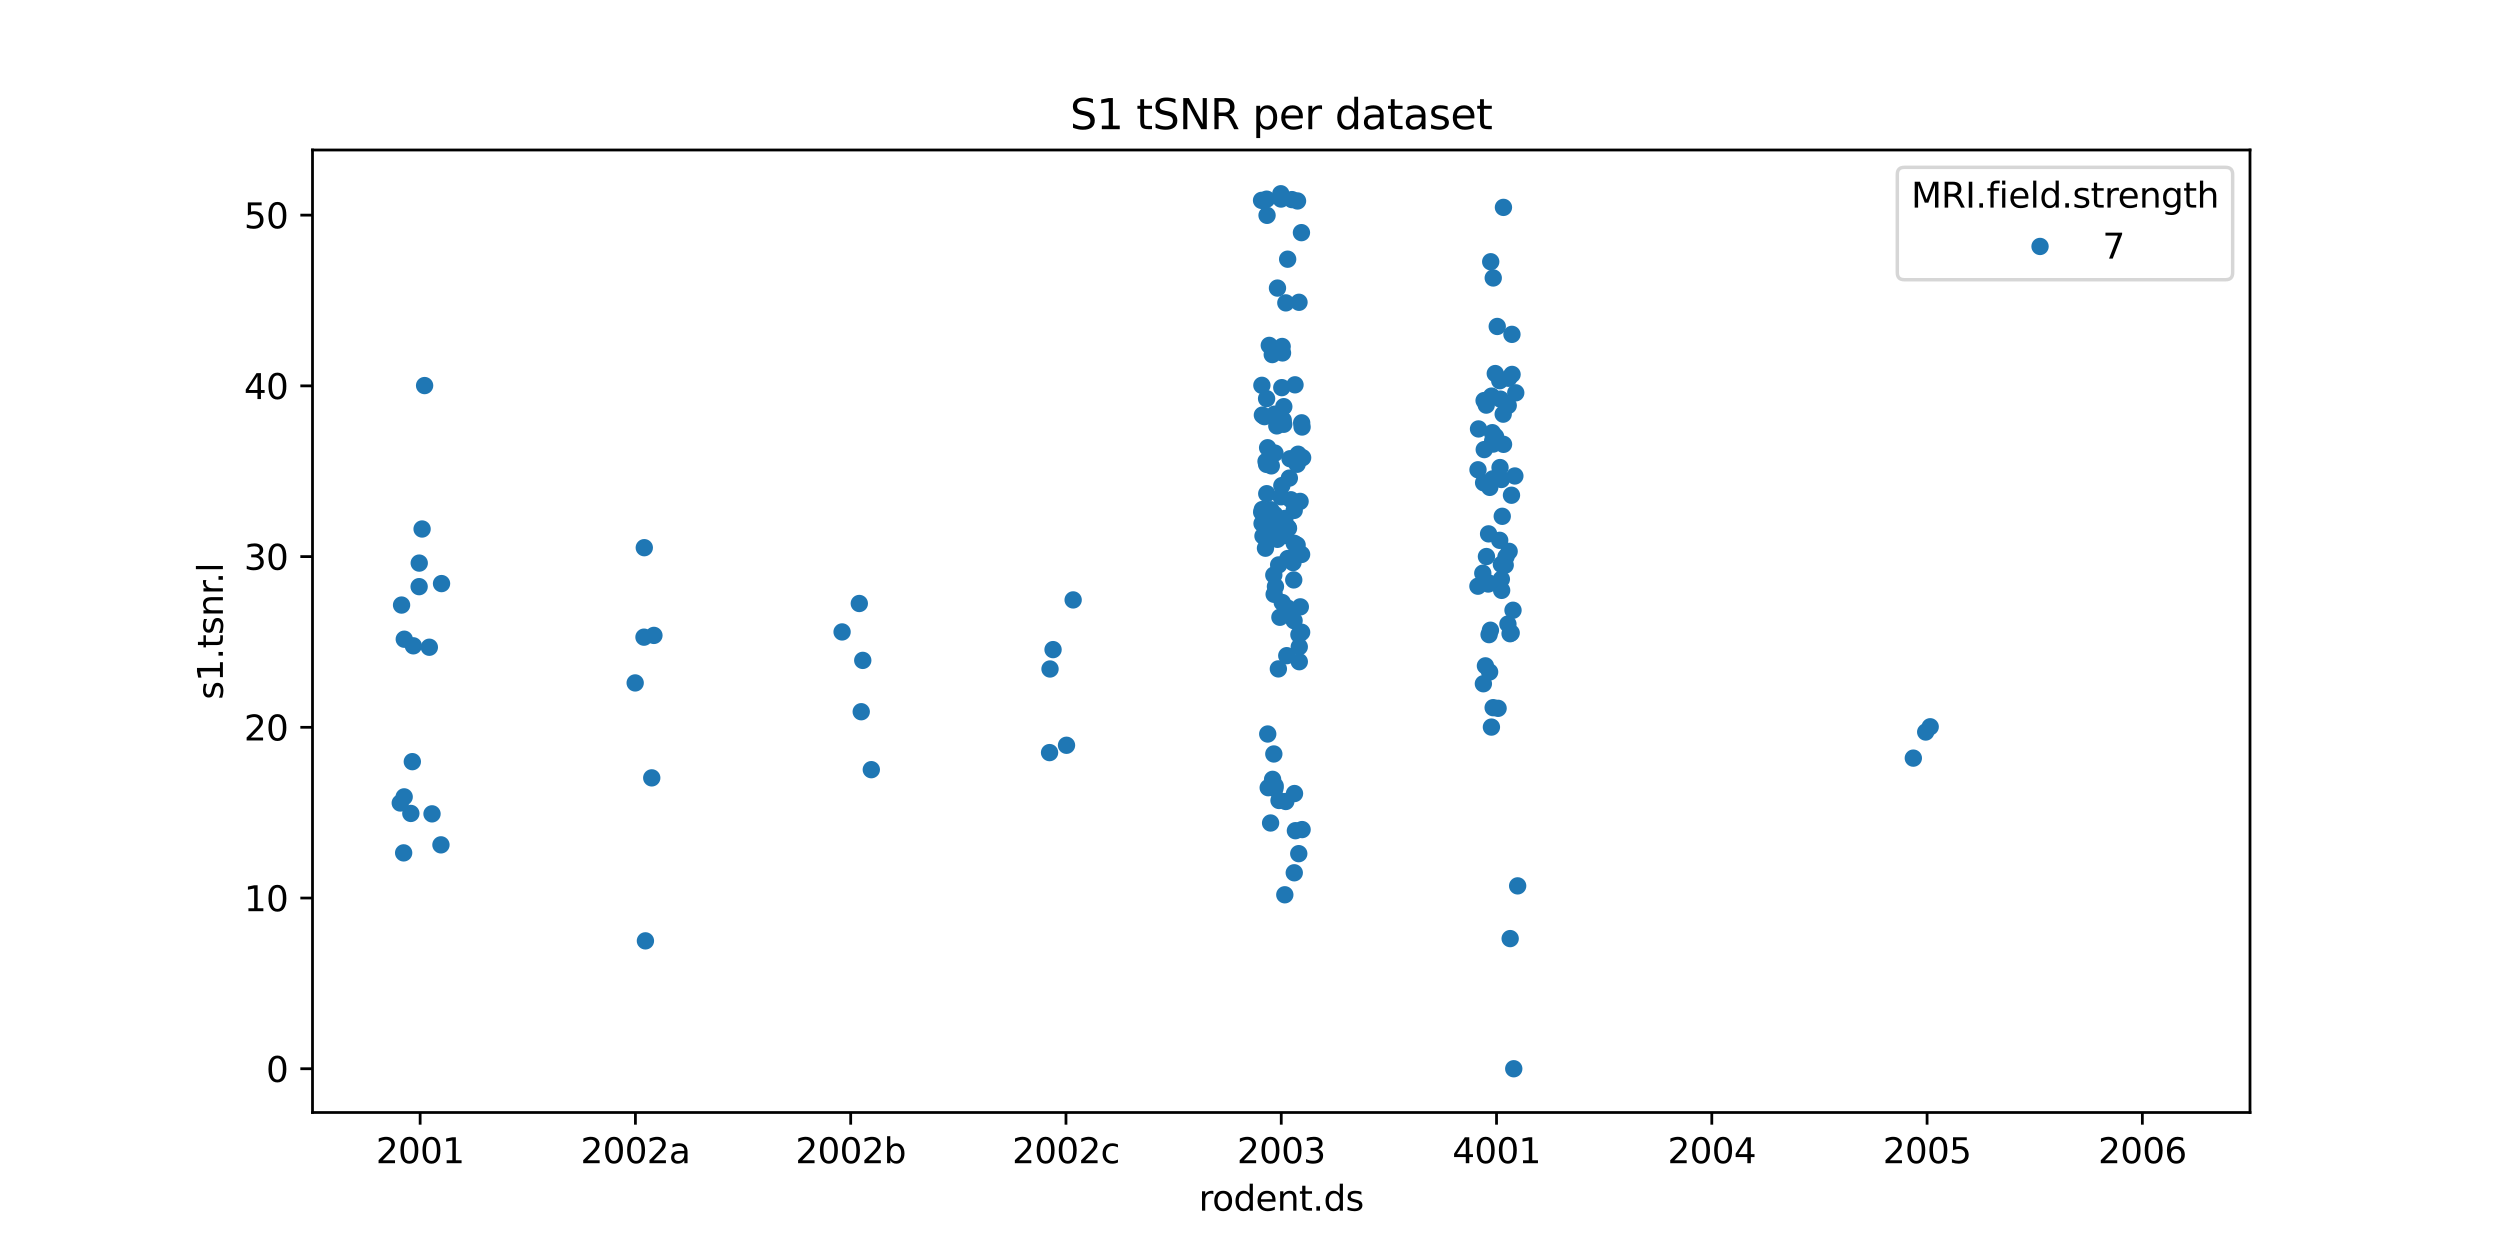 <?xml version="1.0" encoding="utf-8" standalone="no"?>
<!DOCTYPE svg PUBLIC "-//W3C//DTD SVG 1.1//EN"
  "http://www.w3.org/Graphics/SVG/1.1/DTD/svg11.dtd">
<svg xmlns:xlink="http://www.w3.org/1999/xlink" width="720pt" height="360pt" viewBox="0 0 720 360" xmlns="http://www.w3.org/2000/svg" version="1.1">
 <defs>
  <style type="text/css">*{stroke-linejoin: round; stroke-linecap: butt}</style>
 </defs>
 <g id="figure_1">
  <g id="patch_1">
   <path d="M 0 360 
L 720 360 
L 720 0 
L 0 0 
z
" style="fill: #ffffff"/>
  </g>
  <g id="axes_1">
   <g id="patch_2">
    <path d="M 90 320.4 
L 648 320.4 
L 648 43.2 
L 90 43.2 
z
" style="fill: #ffffff"/>
   </g>
   <g id="matplotlib.axis_1">
    <g id="xtick_1">
     <g id="line2d_1">
      <defs>
       <path id="m759b6abd43" d="M 0 0 
L 0 3.5 
" style="stroke: #000000; stroke-width: 0.8"/>
      </defs>
      <g>
       <use xlink:href="#m759b6abd43" x="121" y="320.4" style="stroke: #000000; stroke-width: 0.8"/>
      </g>
     </g>
     <g id="text_1">
      <!-- 2001 -->
      <g transform="translate(108.275 334.998) scale(0.1 -0.1)">
       <defs>
        <path id="DejaVuSans-32" d="M 1228 531 
L 3431 531 
L 3431 0 
L 469 0 
L 469 531 
Q 828 903 1448 1529 
Q 2069 2156 2228 2338 
Q 2531 2678 2651 2914 
Q 2772 3150 2772 3378 
Q 2772 3750 2511 3984 
Q 2250 4219 1831 4219 
Q 1534 4219 1204 4116 
Q 875 4013 500 3803 
L 500 4441 
Q 881 4594 1212 4672 
Q 1544 4750 1819 4750 
Q 2544 4750 2975 4387 
Q 3406 4025 3406 3419 
Q 3406 3131 3298 2873 
Q 3191 2616 2906 2266 
Q 2828 2175 2409 1742 
Q 1991 1309 1228 531 
z
" transform="scale(0.016)"/>
        <path id="DejaVuSans-30" d="M 2034 4250 
Q 1547 4250 1301 3770 
Q 1056 3291 1056 2328 
Q 1056 1369 1301 889 
Q 1547 409 2034 409 
Q 2525 409 2770 889 
Q 3016 1369 3016 2328 
Q 3016 3291 2770 3770 
Q 2525 4250 2034 4250 
z
M 2034 4750 
Q 2819 4750 3233 4129 
Q 3647 3509 3647 2328 
Q 3647 1150 3233 529 
Q 2819 -91 2034 -91 
Q 1250 -91 836 529 
Q 422 1150 422 2328 
Q 422 3509 836 4129 
Q 1250 4750 2034 4750 
z
" transform="scale(0.016)"/>
        <path id="DejaVuSans-31" d="M 794 531 
L 1825 531 
L 1825 4091 
L 703 3866 
L 703 4441 
L 1819 4666 
L 2450 4666 
L 2450 531 
L 3481 531 
L 3481 0 
L 794 0 
L 794 531 
z
" transform="scale(0.016)"/>
       </defs>
       <use xlink:href="#DejaVuSans-32"/>
       <use xlink:href="#DejaVuSans-30" transform="translate(63.623 0)"/>
       <use xlink:href="#DejaVuSans-30" transform="translate(127.246 0)"/>
       <use xlink:href="#DejaVuSans-31" transform="translate(190.869 0)"/>
      </g>
     </g>
    </g>
    <g id="xtick_2">
     <g id="line2d_2">
      <g>
       <use xlink:href="#m759b6abd43" x="183" y="320.4" style="stroke: #000000; stroke-width: 0.8"/>
      </g>
     </g>
     <g id="text_2">
      <!-- 2002a -->
      <g transform="translate(167.211 334.998) scale(0.1 -0.1)">
       <defs>
        <path id="DejaVuSans-61" d="M 2194 1759 
Q 1497 1759 1228 1600 
Q 959 1441 959 1056 
Q 959 750 1161 570 
Q 1363 391 1709 391 
Q 2188 391 2477 730 
Q 2766 1069 2766 1631 
L 2766 1759 
L 2194 1759 
z
M 3341 1997 
L 3341 0 
L 2766 0 
L 2766 531 
Q 2569 213 2275 61 
Q 1981 -91 1556 -91 
Q 1019 -91 701 211 
Q 384 513 384 1019 
Q 384 1609 779 1909 
Q 1175 2209 1959 2209 
L 2766 2209 
L 2766 2266 
Q 2766 2663 2505 2880 
Q 2244 3097 1772 3097 
Q 1472 3097 1187 3025 
Q 903 2953 641 2809 
L 641 3341 
Q 956 3463 1253 3523 
Q 1550 3584 1831 3584 
Q 2591 3584 2966 3190 
Q 3341 2797 3341 1997 
z
" transform="scale(0.016)"/>
       </defs>
       <use xlink:href="#DejaVuSans-32"/>
       <use xlink:href="#DejaVuSans-30" transform="translate(63.623 0)"/>
       <use xlink:href="#DejaVuSans-30" transform="translate(127.246 0)"/>
       <use xlink:href="#DejaVuSans-32" transform="translate(190.869 0)"/>
       <use xlink:href="#DejaVuSans-61" transform="translate(254.492 0)"/>
      </g>
     </g>
    </g>
    <g id="xtick_3">
     <g id="line2d_3">
      <g>
       <use xlink:href="#m759b6abd43" x="245" y="320.4" style="stroke: #000000; stroke-width: 0.8"/>
      </g>
     </g>
     <g id="text_3">
      <!-- 2002b -->
      <g transform="translate(229.101 334.998) scale(0.1 -0.1)">
       <defs>
        <path id="DejaVuSans-62" d="M 3116 1747 
Q 3116 2381 2855 2742 
Q 2594 3103 2138 3103 
Q 1681 3103 1420 2742 
Q 1159 2381 1159 1747 
Q 1159 1113 1420 752 
Q 1681 391 2138 391 
Q 2594 391 2855 752 
Q 3116 1113 3116 1747 
z
M 1159 2969 
Q 1341 3281 1617 3432 
Q 1894 3584 2278 3584 
Q 2916 3584 3314 3078 
Q 3713 2572 3713 1747 
Q 3713 922 3314 415 
Q 2916 -91 2278 -91 
Q 1894 -91 1617 61 
Q 1341 213 1159 525 
L 1159 0 
L 581 0 
L 581 4863 
L 1159 4863 
L 1159 2969 
z
" transform="scale(0.016)"/>
       </defs>
       <use xlink:href="#DejaVuSans-32"/>
       <use xlink:href="#DejaVuSans-30" transform="translate(63.623 0)"/>
       <use xlink:href="#DejaVuSans-30" transform="translate(127.246 0)"/>
       <use xlink:href="#DejaVuSans-32" transform="translate(190.869 0)"/>
       <use xlink:href="#DejaVuSans-62" transform="translate(254.492 0)"/>
      </g>
     </g>
    </g>
    <g id="xtick_4">
     <g id="line2d_4">
      <g>
       <use xlink:href="#m759b6abd43" x="307" y="320.4" style="stroke: #000000; stroke-width: 0.8"/>
      </g>
     </g>
     <g id="text_4">
      <!-- 2002c -->
      <g transform="translate(291.526 334.998) scale(0.1 -0.1)">
       <defs>
        <path id="DejaVuSans-63" d="M 3122 3366 
L 3122 2828 
Q 2878 2963 2633 3030 
Q 2388 3097 2138 3097 
Q 1578 3097 1268 2742 
Q 959 2388 959 1747 
Q 959 1106 1268 751 
Q 1578 397 2138 397 
Q 2388 397 2633 464 
Q 2878 531 3122 666 
L 3122 134 
Q 2881 22 2623 -34 
Q 2366 -91 2075 -91 
Q 1284 -91 818 406 
Q 353 903 353 1747 
Q 353 2603 823 3093 
Q 1294 3584 2113 3584 
Q 2378 3584 2631 3529 
Q 2884 3475 3122 3366 
z
" transform="scale(0.016)"/>
       </defs>
       <use xlink:href="#DejaVuSans-32"/>
       <use xlink:href="#DejaVuSans-30" transform="translate(63.623 0)"/>
       <use xlink:href="#DejaVuSans-30" transform="translate(127.246 0)"/>
       <use xlink:href="#DejaVuSans-32" transform="translate(190.869 0)"/>
       <use xlink:href="#DejaVuSans-63" transform="translate(254.492 0)"/>
      </g>
     </g>
    </g>
    <g id="xtick_5">
     <g id="line2d_5">
      <g>
       <use xlink:href="#m759b6abd43" x="369" y="320.4" style="stroke: #000000; stroke-width: 0.8"/>
      </g>
     </g>
     <g id="text_5">
      <!-- 2003 -->
      <g transform="translate(356.275 334.998) scale(0.1 -0.1)">
       <defs>
        <path id="DejaVuSans-33" d="M 2597 2516 
Q 3050 2419 3304 2112 
Q 3559 1806 3559 1356 
Q 3559 666 3084 287 
Q 2609 -91 1734 -91 
Q 1441 -91 1130 -33 
Q 819 25 488 141 
L 488 750 
Q 750 597 1062 519 
Q 1375 441 1716 441 
Q 2309 441 2620 675 
Q 2931 909 2931 1356 
Q 2931 1769 2642 2001 
Q 2353 2234 1838 2234 
L 1294 2234 
L 1294 2753 
L 1863 2753 
Q 2328 2753 2575 2939 
Q 2822 3125 2822 3475 
Q 2822 3834 2567 4026 
Q 2313 4219 1838 4219 
Q 1578 4219 1281 4162 
Q 984 4106 628 3988 
L 628 4550 
Q 988 4650 1302 4700 
Q 1616 4750 1894 4750 
Q 2613 4750 3031 4423 
Q 3450 4097 3450 3541 
Q 3450 3153 3228 2886 
Q 3006 2619 2597 2516 
z
" transform="scale(0.016)"/>
       </defs>
       <use xlink:href="#DejaVuSans-32"/>
       <use xlink:href="#DejaVuSans-30" transform="translate(63.623 0)"/>
       <use xlink:href="#DejaVuSans-30" transform="translate(127.246 0)"/>
       <use xlink:href="#DejaVuSans-33" transform="translate(190.869 0)"/>
      </g>
     </g>
    </g>
    <g id="xtick_6">
     <g id="line2d_6">
      <g>
       <use xlink:href="#m759b6abd43" x="431" y="320.4" style="stroke: #000000; stroke-width: 0.8"/>
      </g>
     </g>
     <g id="text_6">
      <!-- 4001 -->
      <g transform="translate(418.275 334.998) scale(0.1 -0.1)">
       <defs>
        <path id="DejaVuSans-34" d="M 2419 4116 
L 825 1625 
L 2419 1625 
L 2419 4116 
z
M 2253 4666 
L 3047 4666 
L 3047 1625 
L 3713 1625 
L 3713 1100 
L 3047 1100 
L 3047 0 
L 2419 0 
L 2419 1100 
L 313 1100 
L 313 1709 
L 2253 4666 
z
" transform="scale(0.016)"/>
       </defs>
       <use xlink:href="#DejaVuSans-34"/>
       <use xlink:href="#DejaVuSans-30" transform="translate(63.623 0)"/>
       <use xlink:href="#DejaVuSans-30" transform="translate(127.246 0)"/>
       <use xlink:href="#DejaVuSans-31" transform="translate(190.869 0)"/>
      </g>
     </g>
    </g>
    <g id="xtick_7">
     <g id="line2d_7">
      <g>
       <use xlink:href="#m759b6abd43" x="493" y="320.4" style="stroke: #000000; stroke-width: 0.8"/>
      </g>
     </g>
     <g id="text_7">
      <!-- 2004 -->
      <g transform="translate(480.275 334.998) scale(0.1 -0.1)">
       <use xlink:href="#DejaVuSans-32"/>
       <use xlink:href="#DejaVuSans-30" transform="translate(63.623 0)"/>
       <use xlink:href="#DejaVuSans-30" transform="translate(127.246 0)"/>
       <use xlink:href="#DejaVuSans-34" transform="translate(190.869 0)"/>
      </g>
     </g>
    </g>
    <g id="xtick_8">
     <g id="line2d_8">
      <g>
       <use xlink:href="#m759b6abd43" x="555" y="320.4" style="stroke: #000000; stroke-width: 0.8"/>
      </g>
     </g>
     <g id="text_8">
      <!-- 2005 -->
      <g transform="translate(542.275 334.998) scale(0.1 -0.1)">
       <defs>
        <path id="DejaVuSans-35" d="M 691 4666 
L 3169 4666 
L 3169 4134 
L 1269 4134 
L 1269 2991 
Q 1406 3038 1543 3061 
Q 1681 3084 1819 3084 
Q 2600 3084 3056 2656 
Q 3513 2228 3513 1497 
Q 3513 744 3044 326 
Q 2575 -91 1722 -91 
Q 1428 -91 1123 -41 
Q 819 9 494 109 
L 494 744 
Q 775 591 1075 516 
Q 1375 441 1709 441 
Q 2250 441 2565 725 
Q 2881 1009 2881 1497 
Q 2881 1984 2565 2268 
Q 2250 2553 1709 2553 
Q 1456 2553 1204 2497 
Q 953 2441 691 2322 
L 691 4666 
z
" transform="scale(0.016)"/>
       </defs>
       <use xlink:href="#DejaVuSans-32"/>
       <use xlink:href="#DejaVuSans-30" transform="translate(63.623 0)"/>
       <use xlink:href="#DejaVuSans-30" transform="translate(127.246 0)"/>
       <use xlink:href="#DejaVuSans-35" transform="translate(190.869 0)"/>
      </g>
     </g>
    </g>
    <g id="xtick_9">
     <g id="line2d_9">
      <g>
       <use xlink:href="#m759b6abd43" x="617" y="320.4" style="stroke: #000000; stroke-width: 0.8"/>
      </g>
     </g>
     <g id="text_9">
      <!-- 2006 -->
      <g transform="translate(604.275 334.998) scale(0.1 -0.1)">
       <defs>
        <path id="DejaVuSans-36" d="M 2113 2584 
Q 1688 2584 1439 2293 
Q 1191 2003 1191 1497 
Q 1191 994 1439 701 
Q 1688 409 2113 409 
Q 2538 409 2786 701 
Q 3034 994 3034 1497 
Q 3034 2003 2786 2293 
Q 2538 2584 2113 2584 
z
M 3366 4563 
L 3366 3988 
Q 3128 4100 2886 4159 
Q 2644 4219 2406 4219 
Q 1781 4219 1451 3797 
Q 1122 3375 1075 2522 
Q 1259 2794 1537 2939 
Q 1816 3084 2150 3084 
Q 2853 3084 3261 2657 
Q 3669 2231 3669 1497 
Q 3669 778 3244 343 
Q 2819 -91 2113 -91 
Q 1303 -91 875 529 
Q 447 1150 447 2328 
Q 447 3434 972 4092 
Q 1497 4750 2381 4750 
Q 2619 4750 2861 4703 
Q 3103 4656 3366 4563 
z
" transform="scale(0.016)"/>
       </defs>
       <use xlink:href="#DejaVuSans-32"/>
       <use xlink:href="#DejaVuSans-30" transform="translate(63.623 0)"/>
       <use xlink:href="#DejaVuSans-30" transform="translate(127.246 0)"/>
       <use xlink:href="#DejaVuSans-36" transform="translate(190.869 0)"/>
      </g>
     </g>
    </g>
    <g id="text_10">
     <!-- rodent.ds -->
     <g transform="translate(345.25 348.677) scale(0.1 -0.1)">
      <defs>
       <path id="DejaVuSans-72" d="M 2631 2963 
Q 2534 3019 2420 3045 
Q 2306 3072 2169 3072 
Q 1681 3072 1420 2755 
Q 1159 2438 1159 1844 
L 1159 0 
L 581 0 
L 581 3500 
L 1159 3500 
L 1159 2956 
Q 1341 3275 1631 3429 
Q 1922 3584 2338 3584 
Q 2397 3584 2469 3576 
Q 2541 3569 2628 3553 
L 2631 2963 
z
" transform="scale(0.016)"/>
       <path id="DejaVuSans-6f" d="M 1959 3097 
Q 1497 3097 1228 2736 
Q 959 2375 959 1747 
Q 959 1119 1226 758 
Q 1494 397 1959 397 
Q 2419 397 2687 759 
Q 2956 1122 2956 1747 
Q 2956 2369 2687 2733 
Q 2419 3097 1959 3097 
z
M 1959 3584 
Q 2709 3584 3137 3096 
Q 3566 2609 3566 1747 
Q 3566 888 3137 398 
Q 2709 -91 1959 -91 
Q 1206 -91 779 398 
Q 353 888 353 1747 
Q 353 2609 779 3096 
Q 1206 3584 1959 3584 
z
" transform="scale(0.016)"/>
       <path id="DejaVuSans-64" d="M 2906 2969 
L 2906 4863 
L 3481 4863 
L 3481 0 
L 2906 0 
L 2906 525 
Q 2725 213 2448 61 
Q 2172 -91 1784 -91 
Q 1150 -91 751 415 
Q 353 922 353 1747 
Q 353 2572 751 3078 
Q 1150 3584 1784 3584 
Q 2172 3584 2448 3432 
Q 2725 3281 2906 2969 
z
M 947 1747 
Q 947 1113 1208 752 
Q 1469 391 1925 391 
Q 2381 391 2643 752 
Q 2906 1113 2906 1747 
Q 2906 2381 2643 2742 
Q 2381 3103 1925 3103 
Q 1469 3103 1208 2742 
Q 947 2381 947 1747 
z
" transform="scale(0.016)"/>
       <path id="DejaVuSans-65" d="M 3597 1894 
L 3597 1613 
L 953 1613 
Q 991 1019 1311 708 
Q 1631 397 2203 397 
Q 2534 397 2845 478 
Q 3156 559 3463 722 
L 3463 178 
Q 3153 47 2828 -22 
Q 2503 -91 2169 -91 
Q 1331 -91 842 396 
Q 353 884 353 1716 
Q 353 2575 817 3079 
Q 1281 3584 2069 3584 
Q 2775 3584 3186 3129 
Q 3597 2675 3597 1894 
z
M 3022 2063 
Q 3016 2534 2758 2815 
Q 2500 3097 2075 3097 
Q 1594 3097 1305 2825 
Q 1016 2553 972 2059 
L 3022 2063 
z
" transform="scale(0.016)"/>
       <path id="DejaVuSans-6e" d="M 3513 2113 
L 3513 0 
L 2938 0 
L 2938 2094 
Q 2938 2591 2744 2837 
Q 2550 3084 2163 3084 
Q 1697 3084 1428 2787 
Q 1159 2491 1159 1978 
L 1159 0 
L 581 0 
L 581 3500 
L 1159 3500 
L 1159 2956 
Q 1366 3272 1645 3428 
Q 1925 3584 2291 3584 
Q 2894 3584 3203 3211 
Q 3513 2838 3513 2113 
z
" transform="scale(0.016)"/>
       <path id="DejaVuSans-74" d="M 1172 4494 
L 1172 3500 
L 2356 3500 
L 2356 3053 
L 1172 3053 
L 1172 1153 
Q 1172 725 1289 603 
Q 1406 481 1766 481 
L 2356 481 
L 2356 0 
L 1766 0 
Q 1100 0 847 248 
Q 594 497 594 1153 
L 594 3053 
L 172 3053 
L 172 3500 
L 594 3500 
L 594 4494 
L 1172 4494 
z
" transform="scale(0.016)"/>
       <path id="DejaVuSans-2e" d="M 684 794 
L 1344 794 
L 1344 0 
L 684 0 
L 684 794 
z
" transform="scale(0.016)"/>
       <path id="DejaVuSans-73" d="M 2834 3397 
L 2834 2853 
Q 2591 2978 2328 3040 
Q 2066 3103 1784 3103 
Q 1356 3103 1142 2972 
Q 928 2841 928 2578 
Q 928 2378 1081 2264 
Q 1234 2150 1697 2047 
L 1894 2003 
Q 2506 1872 2764 1633 
Q 3022 1394 3022 966 
Q 3022 478 2636 193 
Q 2250 -91 1575 -91 
Q 1294 -91 989 -36 
Q 684 19 347 128 
L 347 722 
Q 666 556 975 473 
Q 1284 391 1588 391 
Q 1994 391 2212 530 
Q 2431 669 2431 922 
Q 2431 1156 2273 1281 
Q 2116 1406 1581 1522 
L 1381 1569 
Q 847 1681 609 1914 
Q 372 2147 372 2553 
Q 372 3047 722 3315 
Q 1072 3584 1716 3584 
Q 2034 3584 2315 3537 
Q 2597 3491 2834 3397 
z
" transform="scale(0.016)"/>
      </defs>
      <use xlink:href="#DejaVuSans-72"/>
      <use xlink:href="#DejaVuSans-6f" transform="translate(38.863 0)"/>
      <use xlink:href="#DejaVuSans-64" transform="translate(100.045 0)"/>
      <use xlink:href="#DejaVuSans-65" transform="translate(163.521 0)"/>
      <use xlink:href="#DejaVuSans-6e" transform="translate(225.045 0)"/>
      <use xlink:href="#DejaVuSans-74" transform="translate(288.424 0)"/>
      <use xlink:href="#DejaVuSans-2e" transform="translate(327.633 0)"/>
      <use xlink:href="#DejaVuSans-64" transform="translate(359.42 0)"/>
      <use xlink:href="#DejaVuSans-73" transform="translate(422.896 0)"/>
     </g>
    </g>
   </g>
   <g id="matplotlib.axis_2">
    <g id="ytick_1">
     <g id="line2d_10">
      <defs>
       <path id="ma7760f71ca" d="M 0 0 
L -3.5 0 
" style="stroke: #000000; stroke-width: 0.8"/>
      </defs>
      <g>
       <use xlink:href="#ma7760f71ca" x="90" y="307.8" style="stroke: #000000; stroke-width: 0.8"/>
      </g>
     </g>
     <g id="text_11">
      <!-- 0 -->
      <g transform="translate(76.638 311.599) scale(0.1 -0.1)">
       <use xlink:href="#DejaVuSans-30"/>
      </g>
     </g>
    </g>
    <g id="ytick_2">
     <g id="line2d_11">
      <g>
       <use xlink:href="#ma7760f71ca" x="90" y="258.632" style="stroke: #000000; stroke-width: 0.8"/>
      </g>
     </g>
     <g id="text_12">
      <!-- 10 -->
      <g transform="translate(70.275 262.431) scale(0.1 -0.1)">
       <use xlink:href="#DejaVuSans-31"/>
       <use xlink:href="#DejaVuSans-30" transform="translate(63.623 0)"/>
      </g>
     </g>
    </g>
    <g id="ytick_3">
     <g id="line2d_12">
      <g>
       <use xlink:href="#ma7760f71ca" x="90" y="209.463" style="stroke: #000000; stroke-width: 0.8"/>
      </g>
     </g>
     <g id="text_13">
      <!-- 20 -->
      <g transform="translate(70.275 213.262) scale(0.1 -0.1)">
       <use xlink:href="#DejaVuSans-32"/>
       <use xlink:href="#DejaVuSans-30" transform="translate(63.623 0)"/>
      </g>
     </g>
    </g>
    <g id="ytick_4">
     <g id="line2d_13">
      <g>
       <use xlink:href="#ma7760f71ca" x="90" y="160.295" style="stroke: #000000; stroke-width: 0.8"/>
      </g>
     </g>
     <g id="text_14">
      <!-- 30 -->
      <g transform="translate(70.275 164.094) scale(0.1 -0.1)">
       <use xlink:href="#DejaVuSans-33"/>
       <use xlink:href="#DejaVuSans-30" transform="translate(63.623 0)"/>
      </g>
     </g>
    </g>
    <g id="ytick_5">
     <g id="line2d_14">
      <g>
       <use xlink:href="#ma7760f71ca" x="90" y="111.126" style="stroke: #000000; stroke-width: 0.8"/>
      </g>
     </g>
     <g id="text_15">
      <!-- 40 -->
      <g transform="translate(70.275 114.925) scale(0.1 -0.1)">
       <use xlink:href="#DejaVuSans-34"/>
       <use xlink:href="#DejaVuSans-30" transform="translate(63.623 0)"/>
      </g>
     </g>
    </g>
    <g id="ytick_6">
     <g id="line2d_15">
      <g>
       <use xlink:href="#ma7760f71ca" x="90" y="61.958" style="stroke: #000000; stroke-width: 0.8"/>
      </g>
     </g>
     <g id="text_16">
      <!-- 50 -->
      <g transform="translate(70.275 65.757) scale(0.1 -0.1)">
       <use xlink:href="#DejaVuSans-35"/>
       <use xlink:href="#DejaVuSans-30" transform="translate(63.623 0)"/>
      </g>
     </g>
    </g>
    <g id="text_17">
     <!-- s1.tsnr.l -->
     <g transform="translate(64.195 201.486) rotate(-90) scale(0.1 -0.1)">
      <defs>
       <path id="DejaVuSans-6c" d="M 603 4863 
L 1178 4863 
L 1178 0 
L 603 0 
L 603 4863 
z
" transform="scale(0.016)"/>
      </defs>
      <use xlink:href="#DejaVuSans-73"/>
      <use xlink:href="#DejaVuSans-31" transform="translate(52.1 0)"/>
      <use xlink:href="#DejaVuSans-2e" transform="translate(115.723 0)"/>
      <use xlink:href="#DejaVuSans-74" transform="translate(147.51 0)"/>
      <use xlink:href="#DejaVuSans-73" transform="translate(186.719 0)"/>
      <use xlink:href="#DejaVuSans-6e" transform="translate(238.818 0)"/>
      <use xlink:href="#DejaVuSans-72" transform="translate(302.197 0)"/>
      <use xlink:href="#DejaVuSans-2e" transform="translate(334.186 0)"/>
      <use xlink:href="#DejaVuSans-6c" transform="translate(365.973 0)"/>
     </g>
    </g>
   </g>
   <g id="patch_3">
    <path d="M 90 320.4 
L 90 43.2 
" style="fill: none; stroke: #000000; stroke-width: 0.8; stroke-linejoin: miter; stroke-linecap: square"/>
   </g>
   <g id="patch_4">
    <path d="M 648 320.4 
L 648 43.2 
" style="fill: none; stroke: #000000; stroke-width: 0.8; stroke-linejoin: miter; stroke-linecap: square"/>
   </g>
   <g id="patch_5">
    <path d="M 90 320.4 
L 648 320.4 
" style="fill: none; stroke: #000000; stroke-width: 0.8; stroke-linejoin: miter; stroke-linecap: square"/>
   </g>
   <g id="patch_6">
    <path d="M 90 43.2 
L 648 43.2 
" style="fill: none; stroke: #000000; stroke-width: 0.8; stroke-linejoin: miter; stroke-linecap: square"/>
   </g>
   <g id="PathCollection_1">
    <defs>
     <path id="C0_0_9701c69e80" d="M 0 2.5 
C 0.663 2.5 1.299 2.237 1.768 1.768 
C 2.237 1.299 2.5 0.663 2.5 -0 
C 2.5 -0.663 2.237 -1.299 1.768 -1.768 
C 1.299 -2.237 0.663 -2.5 0 -2.5 
C -0.663 -2.5 -1.299 -2.237 -1.768 -1.768 
C -2.237 -1.299 -2.5 -0.663 -2.5 0 
C -2.5 0.663 -2.237 1.299 -1.768 1.768 
C -1.299 2.237 -0.663 2.5 0 2.5 
z
"/>
    </defs>
    <g clip-path="url(#pb60bc76010)">
     <use xlink:href="#C0_0_9701c69e80" x="116.403" y="229.499" style="fill: #1f77b4"/>
    </g>
    <g clip-path="url(#pb60bc76010)">
     <use xlink:href="#C0_0_9701c69e80" x="126.993" y="243.319" style="fill: #1f77b4"/>
    </g>
    <g clip-path="url(#pb60bc76010)">
     <use xlink:href="#C0_0_9701c69e80" x="120.74" y="162.172" style="fill: #1f77b4"/>
    </g>
    <g clip-path="url(#pb60bc76010)">
     <use xlink:href="#C0_0_9701c69e80" x="122.286" y="111.044" style="fill: #1f77b4"/>
    </g>
    <g clip-path="url(#pb60bc76010)">
     <use xlink:href="#C0_0_9701c69e80" x="115.275" y="231.261" style="fill: #1f77b4"/>
    </g>
    <g clip-path="url(#pb60bc76010)">
     <use xlink:href="#C0_0_9701c69e80" x="116.251" y="245.63" style="fill: #1f77b4"/>
    </g>
    <g clip-path="url(#pb60bc76010)">
     <use xlink:href="#C0_0_9701c69e80" x="119.043" y="185.996" style="fill: #1f77b4"/>
    </g>
    <g clip-path="url(#pb60bc76010)">
     <use xlink:href="#C0_0_9701c69e80" x="120.711" y="168.956" style="fill: #1f77b4"/>
    </g>
    <g clip-path="url(#pb60bc76010)">
     <use xlink:href="#C0_0_9701c69e80" x="118.322" y="234.27" style="fill: #1f77b4"/>
    </g>
    <g clip-path="url(#pb60bc76010)">
     <use xlink:href="#C0_0_9701c69e80" x="124.421" y="234.391" style="fill: #1f77b4"/>
    </g>
    <g clip-path="url(#pb60bc76010)">
     <use xlink:href="#C0_0_9701c69e80" x="121.563" y="152.353" style="fill: #1f77b4"/>
    </g>
    <g clip-path="url(#pb60bc76010)">
     <use xlink:href="#C0_0_9701c69e80" x="127.162" y="168.074" style="fill: #1f77b4"/>
    </g>
    <g clip-path="url(#pb60bc76010)">
     <use xlink:href="#C0_0_9701c69e80" x="118.749" y="219.357" style="fill: #1f77b4"/>
    </g>
    <g clip-path="url(#pb60bc76010)">
     <use xlink:href="#C0_0_9701c69e80" x="123.649" y="186.405" style="fill: #1f77b4"/>
    </g>
    <g clip-path="url(#pb60bc76010)">
     <use xlink:href="#C0_0_9701c69e80" x="116.431" y="184.093" style="fill: #1f77b4"/>
    </g>
    <g clip-path="url(#pb60bc76010)">
     <use xlink:href="#C0_0_9701c69e80" x="115.65" y="174.257" style="fill: #1f77b4"/>
    </g>
   </g>
   <g id="PathCollection_2">
    <defs>
     <path id="C1_0_c2934e92f2" d="M 0 2.5 
C 0.663 2.5 1.299 2.237 1.768 1.768 
C 2.237 1.299 2.5 0.663 2.5 -0 
C 2.5 -0.663 2.237 -1.299 1.768 -1.768 
C 1.299 -2.237 0.663 -2.5 0 -2.5 
C -0.663 -2.5 -1.299 -2.237 -1.768 -1.768 
C -2.237 -1.299 -2.5 -0.663 -2.5 0 
C -2.5 0.663 -2.237 1.299 -1.768 1.768 
C -1.299 2.237 -0.663 2.5 0 2.5 
z
"/>
    </defs>
    <g clip-path="url(#pb60bc76010)">
     <use xlink:href="#C1_0_c2934e92f2" x="187.702" y="224.027" style="fill: #1f77b4"/>
    </g>
    <g clip-path="url(#pb60bc76010)">
     <use xlink:href="#C1_0_c2934e92f2" x="185.467" y="183.503" style="fill: #1f77b4"/>
    </g>
    <g clip-path="url(#pb60bc76010)">
     <use xlink:href="#C1_0_c2934e92f2" x="185.881" y="270.969" style="fill: #1f77b4"/>
    </g>
    <g clip-path="url(#pb60bc76010)">
     <use xlink:href="#C1_0_c2934e92f2" x="182.932" y="196.684" style="fill: #1f77b4"/>
    </g>
    <g clip-path="url(#pb60bc76010)">
     <use xlink:href="#C1_0_c2934e92f2" x="185.555" y="157.736" style="fill: #1f77b4"/>
    </g>
    <g clip-path="url(#pb60bc76010)">
     <use xlink:href="#C1_0_c2934e92f2" x="188.333" y="182.998" style="fill: #1f77b4"/>
    </g>
   </g>
   <g id="PathCollection_3">
    <defs>
     <path id="C2_0_b565021a8f" d="M 0 2.5 
C 0.663 2.5 1.299 2.237 1.768 1.768 
C 2.237 1.299 2.5 0.663 2.5 -0 
C 2.5 -0.663 2.237 -1.299 1.768 -1.768 
C 1.299 -2.237 0.663 -2.5 0 -2.5 
C -0.663 -2.5 -1.299 -2.237 -1.768 -1.768 
C -2.237 -1.299 -2.5 -0.663 -2.5 0 
C -2.5 0.663 -2.237 1.299 -1.768 1.768 
C -1.299 2.237 -0.663 2.5 0 2.5 
z
"/>
    </defs>
    <g clip-path="url(#pb60bc76010)">
     <use xlink:href="#C2_0_b565021a8f" x="242.521" y="181.998" style="fill: #1f77b4"/>
    </g>
    <g clip-path="url(#pb60bc76010)">
     <use xlink:href="#C2_0_b565021a8f" x="248.033" y="204.976" style="fill: #1f77b4"/>
    </g>
    <g clip-path="url(#pb60bc76010)">
     <use xlink:href="#C2_0_b565021a8f" x="247.479" y="173.808" style="fill: #1f77b4"/>
    </g>
    <g clip-path="url(#pb60bc76010)">
     <use xlink:href="#C2_0_b565021a8f" x="248.474" y="190.192" style="fill: #1f77b4"/>
    </g>
    <g clip-path="url(#pb60bc76010)">
     <use xlink:href="#C2_0_b565021a8f" x="250.937" y="221.666" style="fill: #1f77b4"/>
    </g>
   </g>
   <g id="PathCollection_4">
    <defs>
     <path id="C3_0_cfbd2e0c78" d="M 0 2.5 
C 0.663 2.5 1.299 2.237 1.768 1.768 
C 2.237 1.299 2.5 0.663 2.5 -0 
C 2.5 -0.663 2.237 -1.299 1.768 -1.768 
C 1.299 -2.237 0.663 -2.5 0 -2.5 
C -0.663 -2.5 -1.299 -2.237 -1.768 -1.768 
C -2.237 -1.299 -2.5 -0.663 -2.5 0 
C -2.5 0.663 -2.237 1.299 -1.768 1.768 
C -1.299 2.237 -0.663 2.5 0 2.5 
z
"/>
    </defs>
    <g clip-path="url(#pb60bc76010)">
     <use xlink:href="#C3_0_cfbd2e0c78" x="302.405" y="192.668" style="fill: #1f77b4"/>
    </g>
    <g clip-path="url(#pb60bc76010)">
     <use xlink:href="#C3_0_cfbd2e0c78" x="307.154" y="214.638" style="fill: #1f77b4"/>
    </g>
    <g clip-path="url(#pb60bc76010)">
     <use xlink:href="#C3_0_cfbd2e0c78" x="309.067" y="172.777" style="fill: #1f77b4"/>
    </g>
    <g clip-path="url(#pb60bc76010)">
     <use xlink:href="#C3_0_cfbd2e0c78" x="303.28" y="187.091" style="fill: #1f77b4"/>
    </g>
    <g clip-path="url(#pb60bc76010)">
     <use xlink:href="#C3_0_cfbd2e0c78" x="302.273" y="216.749" style="fill: #1f77b4"/>
    </g>
   </g>
   <g id="PathCollection_5">
    <defs>
     <path id="C4_0_9ec281b511" d="M 0 2.5 
C 0.663 2.5 1.299 2.237 1.768 1.768 
C 2.237 1.299 2.5 0.663 2.5 -0 
C 2.5 -0.663 2.237 -1.299 1.768 -1.768 
C 1.299 -2.237 0.663 -2.5 0 -2.5 
C -0.663 -2.5 -1.299 -2.237 -1.768 -1.768 
C -2.237 -1.299 -2.5 -0.663 -2.5 0 
C -2.5 0.663 -2.237 1.299 -1.768 1.768 
C -1.299 2.237 -0.663 2.5 0 2.5 
z
"/>
    </defs>
    <g clip-path="url(#pb60bc76010)">
     <use xlink:href="#C4_0_9ec281b511" x="372.6" y="167.017" style="fill: #1f77b4"/>
    </g>
    <g clip-path="url(#pb60bc76010)">
     <use xlink:href="#C4_0_9ec281b511" x="364.825" y="142.183" style="fill: #1f77b4"/>
    </g>
    <g clip-path="url(#pb60bc76010)">
     <use xlink:href="#C4_0_9ec281b511" x="366.857" y="165.628" style="fill: #1f77b4"/>
    </g>
    <g clip-path="url(#pb60bc76010)">
     <use xlink:href="#C4_0_9ec281b511" x="369.924" y="154.227" style="fill: #1f77b4"/>
    </g>
    <g clip-path="url(#pb60bc76010)">
     <use xlink:href="#C4_0_9ec281b511" x="374.197" y="190.573" style="fill: #1f77b4"/>
    </g>
    <g clip-path="url(#pb60bc76010)">
     <use xlink:href="#C4_0_9ec281b511" x="371.914" y="160.858" style="fill: #1f77b4"/>
    </g>
    <g clip-path="url(#pb60bc76010)">
     <use xlink:href="#C4_0_9ec281b511" x="374.19" y="186.284" style="fill: #1f77b4"/>
    </g>
    <g clip-path="url(#pb60bc76010)">
     <use xlink:href="#C4_0_9ec281b511" x="374.492" y="174.772" style="fill: #1f77b4"/>
    </g>
    <g clip-path="url(#pb60bc76010)">
     <use xlink:href="#C4_0_9ec281b511" x="370.589" y="188.835" style="fill: #1f77b4"/>
    </g>
    <g clip-path="url(#pb60bc76010)">
     <use xlink:href="#C4_0_9ec281b511" x="370.308" y="230.831" style="fill: #1f77b4"/>
    </g>
    <g clip-path="url(#pb60bc76010)">
     <use xlink:href="#C4_0_9ec281b511" x="368.354" y="230.533" style="fill: #1f77b4"/>
    </g>
    <g clip-path="url(#pb60bc76010)">
     <use xlink:href="#C4_0_9ec281b511" x="374.043" y="245.855" style="fill: #1f77b4"/>
    </g>
    <g clip-path="url(#pb60bc76010)">
     <use xlink:href="#C4_0_9ec281b511" x="366.863" y="217.144" style="fill: #1f77b4"/>
    </g>
    <g clip-path="url(#pb60bc76010)">
     <use xlink:href="#C4_0_9ec281b511" x="372.819" y="228.54" style="fill: #1f77b4"/>
    </g>
    <g clip-path="url(#pb60bc76010)">
     <use xlink:href="#C4_0_9ec281b511" x="367.254" y="226.344" style="fill: #1f77b4"/>
    </g>
    <g clip-path="url(#pb60bc76010)">
     <use xlink:href="#C4_0_9ec281b511" x="370.048" y="149.312" style="fill: #1f77b4"/>
    </g>
    <g clip-path="url(#pb60bc76010)">
     <use xlink:href="#C4_0_9ec281b511" x="371.532" y="132.117" style="fill: #1f77b4"/>
    </g>
    <g clip-path="url(#pb60bc76010)">
     <use xlink:href="#C4_0_9ec281b511" x="372.732" y="146.993" style="fill: #1f77b4"/>
    </g>
    <g clip-path="url(#pb60bc76010)">
     <use xlink:href="#C4_0_9ec281b511" x="368.952" y="143.077" style="fill: #1f77b4"/>
    </g>
    <g clip-path="url(#pb60bc76010)">
     <use xlink:href="#C4_0_9ec281b511" x="373.855" y="130.814" style="fill: #1f77b4"/>
    </g>
    <g clip-path="url(#pb60bc76010)">
     <use xlink:href="#C4_0_9ec281b511" x="367.092" y="148.155" style="fill: #1f77b4"/>
    </g>
    <g clip-path="url(#pb60bc76010)">
     <use xlink:href="#C4_0_9ec281b511" x="369.167" y="139.856" style="fill: #1f77b4"/>
    </g>
    <g clip-path="url(#pb60bc76010)">
     <use xlink:href="#C4_0_9ec281b511" x="373.567" y="133.709" style="fill: #1f77b4"/>
    </g>
    <g clip-path="url(#pb60bc76010)">
     <use xlink:href="#C4_0_9ec281b511" x="369.152" y="111.643" style="fill: #1f77b4"/>
    </g>
    <g clip-path="url(#pb60bc76010)">
     <use xlink:href="#C4_0_9ec281b511" x="363.422" y="110.975" style="fill: #1f77b4"/>
    </g>
    <g clip-path="url(#pb60bc76010)">
     <use xlink:href="#C4_0_9ec281b511" x="369.262" y="99.788" style="fill: #1f77b4"/>
    </g>
    <g clip-path="url(#pb60bc76010)">
     <use xlink:href="#C4_0_9ec281b511" x="369.562" y="120.963" style="fill: #1f77b4"/>
    </g>
    <g clip-path="url(#pb60bc76010)">
     <use xlink:href="#C4_0_9ec281b511" x="366.408" y="102.119" style="fill: #1f77b4"/>
    </g>
    <g clip-path="url(#pb60bc76010)">
     <use xlink:href="#C4_0_9ec281b511" x="369.736" y="117.12" style="fill: #1f77b4"/>
    </g>
    <g clip-path="url(#pb60bc76010)">
     <use xlink:href="#C4_0_9ec281b511" x="369.717" y="122.193" style="fill: #1f77b4"/>
    </g>
    <g clip-path="url(#pb60bc76010)">
     <use xlink:href="#C4_0_9ec281b511" x="374.113" y="87.06" style="fill: #1f77b4"/>
    </g>
    <g clip-path="url(#pb60bc76010)">
     <use xlink:href="#C4_0_9ec281b511" x="364.456" y="157.886" style="fill: #1f77b4"/>
    </g>
    <g clip-path="url(#pb60bc76010)">
     <use xlink:href="#C4_0_9ec281b511" x="374.86" y="159.679" style="fill: #1f77b4"/>
    </g>
    <g clip-path="url(#pb60bc76010)">
     <use xlink:href="#C4_0_9ec281b511" x="374.427" y="144.4" style="fill: #1f77b4"/>
    </g>
    <g clip-path="url(#pb60bc76010)">
     <use xlink:href="#C4_0_9ec281b511" x="375" y="122.979" style="fill: #1f77b4"/>
    </g>
    <g clip-path="url(#pb60bc76010)">
     <use xlink:href="#C4_0_9ec281b511" x="364.782" y="133.742" style="fill: #1f77b4"/>
    </g>
    <g clip-path="url(#pb60bc76010)">
     <use xlink:href="#C4_0_9ec281b511" x="367.72" y="122.657" style="fill: #1f77b4"/>
    </g>
    <g clip-path="url(#pb60bc76010)">
     <use xlink:href="#C4_0_9ec281b511" x="369.364" y="101.645" style="fill: #1f77b4"/>
    </g>
    <g clip-path="url(#pb60bc76010)">
     <use xlink:href="#C4_0_9ec281b511" x="372.963" y="110.83" style="fill: #1f77b4"/>
    </g>
    <g clip-path="url(#pb60bc76010)">
     <use xlink:href="#C4_0_9ec281b511" x="365.107" y="211.395" style="fill: #1f77b4"/>
    </g>
    <g clip-path="url(#pb60bc76010)">
     <use xlink:href="#C4_0_9ec281b511" x="367.164" y="227.115" style="fill: #1f77b4"/>
    </g>
    <g clip-path="url(#pb60bc76010)">
     <use xlink:href="#C4_0_9ec281b511" x="375.005" y="238.919" style="fill: #1f77b4"/>
    </g>
    <g clip-path="url(#pb60bc76010)">
     <use xlink:href="#C4_0_9ec281b511" x="370.026" y="257.698" style="fill: #1f77b4"/>
    </g>
    <g clip-path="url(#pb60bc76010)">
     <use xlink:href="#C4_0_9ec281b511" x="364.806" y="57.36" style="fill: #1f77b4"/>
    </g>
    <g clip-path="url(#pb60bc76010)">
     <use xlink:href="#C4_0_9ec281b511" x="368.874" y="55.8" style="fill: #1f77b4"/>
    </g>
    <g clip-path="url(#pb60bc76010)">
     <use xlink:href="#C4_0_9ec281b511" x="363.327" y="57.71" style="fill: #1f77b4"/>
    </g>
    <g clip-path="url(#pb60bc76010)">
     <use xlink:href="#C4_0_9ec281b511" x="364.909" y="62.018" style="fill: #1f77b4"/>
    </g>
    <g clip-path="url(#pb60bc76010)">
     <use xlink:href="#C4_0_9ec281b511" x="368.935" y="57.327" style="fill: #1f77b4"/>
    </g>
    <g clip-path="url(#pb60bc76010)">
     <use xlink:href="#C4_0_9ec281b511" x="372.076" y="57.483" style="fill: #1f77b4"/>
    </g>
    <g clip-path="url(#pb60bc76010)">
     <use xlink:href="#C4_0_9ec281b511" x="374.815" y="67.002" style="fill: #1f77b4"/>
    </g>
    <g clip-path="url(#pb60bc76010)">
     <use xlink:href="#C4_0_9ec281b511" x="367.913" y="82.967" style="fill: #1f77b4"/>
    </g>
    <g clip-path="url(#pb60bc76010)">
     <use xlink:href="#C4_0_9ec281b511" x="373.689" y="57.877" style="fill: #1f77b4"/>
    </g>
    <g clip-path="url(#pb60bc76010)">
     <use xlink:href="#C4_0_9ec281b511" x="374.881" y="121.775" style="fill: #1f77b4"/>
    </g>
    <g clip-path="url(#pb60bc76010)">
     <use xlink:href="#C4_0_9ec281b511" x="365.93" y="237.023" style="fill: #1f77b4"/>
    </g>
    <g clip-path="url(#pb60bc76010)">
     <use xlink:href="#C4_0_9ec281b511" x="373.077" y="239.242" style="fill: #1f77b4"/>
    </g>
    <g clip-path="url(#pb60bc76010)">
     <use xlink:href="#C4_0_9ec281b511" x="372.747" y="251.362" style="fill: #1f77b4"/>
    </g>
    <g clip-path="url(#pb60bc76010)">
     <use xlink:href="#C4_0_9ec281b511" x="366.506" y="224.455" style="fill: #1f77b4"/>
    </g>
    <g clip-path="url(#pb60bc76010)">
     <use xlink:href="#C4_0_9ec281b511" x="365.243" y="226.857" style="fill: #1f77b4"/>
    </g>
    <g clip-path="url(#pb60bc76010)">
     <use xlink:href="#C4_0_9ec281b511" x="368.167" y="192.644" style="fill: #1f77b4"/>
    </g>
    <g clip-path="url(#pb60bc76010)">
     <use xlink:href="#C4_0_9ec281b511" x="372.696" y="178.761" style="fill: #1f77b4"/>
    </g>
    <g clip-path="url(#pb60bc76010)">
     <use xlink:href="#C4_0_9ec281b511" x="370.912" y="160.853" style="fill: #1f77b4"/>
    </g>
    <g clip-path="url(#pb60bc76010)">
     <use xlink:href="#C4_0_9ec281b511" x="370.827" y="175.113" style="fill: #1f77b4"/>
    </g>
    <g clip-path="url(#pb60bc76010)">
     <use xlink:href="#C4_0_9ec281b511" x="374.87" y="182.088" style="fill: #1f77b4"/>
    </g>
    <g clip-path="url(#pb60bc76010)">
     <use xlink:href="#C4_0_9ec281b511" x="367.329" y="168.922" style="fill: #1f77b4"/>
    </g>
    <g clip-path="url(#pb60bc76010)">
     <use xlink:href="#C4_0_9ec281b511" x="368.612" y="177.775" style="fill: #1f77b4"/>
    </g>
    <g clip-path="url(#pb60bc76010)">
     <use xlink:href="#C4_0_9ec281b511" x="372.379" y="162.028" style="fill: #1f77b4"/>
    </g>
    <g clip-path="url(#pb60bc76010)">
     <use xlink:href="#C4_0_9ec281b511" x="369.292" y="173.53" style="fill: #1f77b4"/>
    </g>
    <g clip-path="url(#pb60bc76010)">
     <use xlink:href="#C4_0_9ec281b511" x="373.571" y="156.963" style="fill: #1f77b4"/>
    </g>
    <g clip-path="url(#pb60bc76010)">
     <use xlink:href="#C4_0_9ec281b511" x="374.086" y="182.793" style="fill: #1f77b4"/>
    </g>
    <g clip-path="url(#pb60bc76010)">
     <use xlink:href="#C4_0_9ec281b511" x="365.264" y="151.957" style="fill: #1f77b4"/>
    </g>
    <g clip-path="url(#pb60bc76010)">
     <use xlink:href="#C4_0_9ec281b511" x="372.741" y="156.473" style="fill: #1f77b4"/>
    </g>
    <g clip-path="url(#pb60bc76010)">
     <use xlink:href="#C4_0_9ec281b511" x="363.544" y="146.747" style="fill: #1f77b4"/>
    </g>
    <g clip-path="url(#pb60bc76010)">
     <use xlink:href="#C4_0_9ec281b511" x="363.737" y="154.368" style="fill: #1f77b4"/>
    </g>
    <g clip-path="url(#pb60bc76010)">
     <use xlink:href="#C4_0_9ec281b511" x="368.251" y="162.7" style="fill: #1f77b4"/>
    </g>
    <g clip-path="url(#pb60bc76010)">
     <use xlink:href="#C4_0_9ec281b511" x="368.313" y="150.84" style="fill: #1f77b4"/>
    </g>
    <g clip-path="url(#pb60bc76010)">
     <use xlink:href="#C4_0_9ec281b511" x="370.909" y="151.876" style="fill: #1f77b4"/>
    </g>
    <g clip-path="url(#pb60bc76010)">
     <use xlink:href="#C4_0_9ec281b511" x="367.895" y="155.324" style="fill: #1f77b4"/>
    </g>
    <g clip-path="url(#pb60bc76010)">
     <use xlink:href="#C4_0_9ec281b511" x="371.091" y="152.145" style="fill: #1f77b4"/>
    </g>
    <g clip-path="url(#pb60bc76010)">
     <use xlink:href="#C4_0_9ec281b511" x="366.954" y="171.162" style="fill: #1f77b4"/>
    </g>
    <g clip-path="url(#pb60bc76010)">
     <use xlink:href="#C4_0_9ec281b511" x="364.162" y="119.993" style="fill: #1f77b4"/>
    </g>
    <g clip-path="url(#pb60bc76010)">
     <use xlink:href="#C4_0_9ec281b511" x="367.173" y="153.729" style="fill: #1f77b4"/>
    </g>
    <g clip-path="url(#pb60bc76010)">
     <use xlink:href="#C4_0_9ec281b511" x="366.137" y="134.173" style="fill: #1f77b4"/>
    </g>
    <g clip-path="url(#pb60bc76010)">
     <use xlink:href="#C4_0_9ec281b511" x="367.075" y="119.29" style="fill: #1f77b4"/>
    </g>
    <g clip-path="url(#pb60bc76010)">
     <use xlink:href="#C4_0_9ec281b511" x="363.564" y="119.549" style="fill: #1f77b4"/>
    </g>
    <g clip-path="url(#pb60bc76010)">
     <use xlink:href="#C4_0_9ec281b511" x="370.844" y="74.649" style="fill: #1f77b4"/>
    </g>
    <g clip-path="url(#pb60bc76010)">
     <use xlink:href="#C4_0_9ec281b511" x="364.779" y="114.803" style="fill: #1f77b4"/>
    </g>
    <g clip-path="url(#pb60bc76010)">
     <use xlink:href="#C4_0_9ec281b511" x="365.555" y="99.473" style="fill: #1f77b4"/>
    </g>
    <g clip-path="url(#pb60bc76010)">
     <use xlink:href="#C4_0_9ec281b511" x="370.32" y="87.231" style="fill: #1f77b4"/>
    </g>
    <g clip-path="url(#pb60bc76010)">
     <use xlink:href="#C4_0_9ec281b511" x="365.981" y="146.797" style="fill: #1f77b4"/>
    </g>
    <g clip-path="url(#pb60bc76010)">
     <use xlink:href="#C4_0_9ec281b511" x="363.361" y="147.525" style="fill: #1f77b4"/>
    </g>
    <g clip-path="url(#pb60bc76010)">
     <use xlink:href="#C4_0_9ec281b511" x="363.47" y="150.775" style="fill: #1f77b4"/>
    </g>
    <g clip-path="url(#pb60bc76010)">
     <use xlink:href="#C4_0_9ec281b511" x="371.334" y="137.691" style="fill: #1f77b4"/>
    </g>
    <g clip-path="url(#pb60bc76010)">
     <use xlink:href="#C4_0_9ec281b511" x="365.073" y="128.947" style="fill: #1f77b4"/>
    </g>
    <g clip-path="url(#pb60bc76010)">
     <use xlink:href="#C4_0_9ec281b511" x="371.779" y="143.931" style="fill: #1f77b4"/>
    </g>
    <g clip-path="url(#pb60bc76010)">
     <use xlink:href="#C4_0_9ec281b511" x="375.156" y="131.82" style="fill: #1f77b4"/>
    </g>
    <g clip-path="url(#pb60bc76010)">
     <use xlink:href="#C4_0_9ec281b511" x="364.615" y="132.883" style="fill: #1f77b4"/>
    </g>
    <g clip-path="url(#pb60bc76010)">
     <use xlink:href="#C4_0_9ec281b511" x="367.192" y="130.496" style="fill: #1f77b4"/>
    </g>
   </g>
   <g id="PathCollection_6">
    <defs>
     <path id="C5_0_6433db9303" d="M 0 2.5 
C 0.663 2.5 1.299 2.237 1.768 1.768 
C 2.237 1.299 2.5 0.663 2.5 -0 
C 2.5 -0.663 2.237 -1.299 1.768 -1.768 
C 1.299 -2.237 0.663 -2.5 0 -2.5 
C -0.663 -2.5 -1.299 -2.237 -1.768 -1.768 
C -2.237 -1.299 -2.5 -0.663 -2.5 0 
C -2.5 0.663 -2.237 1.299 -1.768 1.768 
C -1.299 2.237 -0.663 2.5 0 2.5 
z
"/>
    </defs>
    <g clip-path="url(#pb60bc76010)">
     <use xlink:href="#C5_0_6433db9303" x="437.084" y="255.133" style="fill: #1f77b4"/>
    </g>
    <g clip-path="url(#pb60bc76010)">
     <use xlink:href="#C5_0_6433db9303" x="435.96" y="307.8" style="fill: #1f77b4"/>
    </g>
    <g clip-path="url(#pb60bc76010)">
     <use xlink:href="#C5_0_6433db9303" x="431.452" y="203.999" style="fill: #1f77b4"/>
    </g>
    <g clip-path="url(#pb60bc76010)">
     <use xlink:href="#C5_0_6433db9303" x="427.801" y="191.767" style="fill: #1f77b4"/>
    </g>
    <g clip-path="url(#pb60bc76010)">
     <use xlink:href="#C5_0_6433db9303" x="435.437" y="96.298" style="fill: #1f77b4"/>
    </g>
    <g clip-path="url(#pb60bc76010)">
     <use xlink:href="#C5_0_6433db9303" x="432.921" y="119.278" style="fill: #1f77b4"/>
    </g>
    <g clip-path="url(#pb60bc76010)">
     <use xlink:href="#C5_0_6433db9303" x="430.053" y="80.056" style="fill: #1f77b4"/>
    </g>
    <g clip-path="url(#pb60bc76010)">
     <use xlink:href="#C5_0_6433db9303" x="432.472" y="170.026" style="fill: #1f77b4"/>
    </g>
    <g clip-path="url(#pb60bc76010)">
     <use xlink:href="#C5_0_6433db9303" x="432.647" y="148.695" style="fill: #1f77b4"/>
    </g>
    <g clip-path="url(#pb60bc76010)">
     <use xlink:href="#C5_0_6433db9303" x="433.499" y="162.769" style="fill: #1f77b4"/>
    </g>
    <g clip-path="url(#pb60bc76010)">
     <use xlink:href="#C5_0_6433db9303" x="432.009" y="134.655" style="fill: #1f77b4"/>
    </g>
    <g clip-path="url(#pb60bc76010)">
     <use xlink:href="#C5_0_6433db9303" x="429.893" y="126.923" style="fill: #1f77b4"/>
    </g>
    <g clip-path="url(#pb60bc76010)">
     <use xlink:href="#C5_0_6433db9303" x="430.048" y="127.889" style="fill: #1f77b4"/>
    </g>
    <g clip-path="url(#pb60bc76010)">
     <use xlink:href="#C5_0_6433db9303" x="427.279" y="139.036" style="fill: #1f77b4"/>
    </g>
    <g clip-path="url(#pb60bc76010)">
     <use xlink:href="#C5_0_6433db9303" x="434.369" y="116.784" style="fill: #1f77b4"/>
    </g>
    <g clip-path="url(#pb60bc76010)">
     <use xlink:href="#C5_0_6433db9303" x="432.991" y="59.727" style="fill: #1f77b4"/>
    </g>
    <g clip-path="url(#pb60bc76010)">
     <use xlink:href="#C5_0_6433db9303" x="431.205" y="94.021" style="fill: #1f77b4"/>
    </g>
    <g clip-path="url(#pb60bc76010)">
     <use xlink:href="#C5_0_6433db9303" x="430.64" y="107.585" style="fill: #1f77b4"/>
    </g>
    <g clip-path="url(#pb60bc76010)">
     <use xlink:href="#C5_0_6433db9303" x="434.928" y="270.316" style="fill: #1f77b4"/>
    </g>
    <g clip-path="url(#pb60bc76010)">
     <use xlink:href="#C5_0_6433db9303" x="436.537" y="113.132" style="fill: #1f77b4"/>
    </g>
    <g clip-path="url(#pb60bc76010)">
     <use xlink:href="#C5_0_6433db9303" x="427.42" y="115.369" style="fill: #1f77b4"/>
    </g>
    <g clip-path="url(#pb60bc76010)">
     <use xlink:href="#C5_0_6433db9303" x="430.729" y="125.746" style="fill: #1f77b4"/>
    </g>
    <g clip-path="url(#pb60bc76010)">
     <use xlink:href="#C5_0_6433db9303" x="429.792" y="124.614" style="fill: #1f77b4"/>
    </g>
    <g clip-path="url(#pb60bc76010)">
     <use xlink:href="#C5_0_6433db9303" x="428.864" y="167.945" style="fill: #1f77b4"/>
    </g>
    <g clip-path="url(#pb60bc76010)">
     <use xlink:href="#C5_0_6433db9303" x="428.712" y="153.754" style="fill: #1f77b4"/>
    </g>
    <g clip-path="url(#pb60bc76010)">
     <use xlink:href="#C5_0_6433db9303" x="434.5" y="108.941" style="fill: #1f77b4"/>
    </g>
    <g clip-path="url(#pb60bc76010)">
     <use xlink:href="#C5_0_6433db9303" x="435.306" y="142.627" style="fill: #1f77b4"/>
    </g>
    <g clip-path="url(#pb60bc76010)">
     <use xlink:href="#C5_0_6433db9303" x="425.662" y="135.296" style="fill: #1f77b4"/>
    </g>
    <g clip-path="url(#pb60bc76010)">
     <use xlink:href="#C5_0_6433db9303" x="433.018" y="127.971" style="fill: #1f77b4"/>
    </g>
    <g clip-path="url(#pb60bc76010)">
     <use xlink:href="#C5_0_6433db9303" x="428.041" y="116.673" style="fill: #1f77b4"/>
    </g>
    <g clip-path="url(#pb60bc76010)">
     <use xlink:href="#C5_0_6433db9303" x="432.399" y="162.549" style="fill: #1f77b4"/>
    </g>
    <g clip-path="url(#pb60bc76010)">
     <use xlink:href="#C5_0_6433db9303" x="427.461" y="129.483" style="fill: #1f77b4"/>
    </g>
    <g clip-path="url(#pb60bc76010)">
     <use xlink:href="#C5_0_6433db9303" x="433.724" y="160.364" style="fill: #1f77b4"/>
    </g>
    <g clip-path="url(#pb60bc76010)">
     <use xlink:href="#C5_0_6433db9303" x="429.563" y="114.08" style="fill: #1f77b4"/>
    </g>
    <g clip-path="url(#pb60bc76010)">
     <use xlink:href="#C5_0_6433db9303" x="435.474" y="107.836" style="fill: #1f77b4"/>
    </g>
    <g clip-path="url(#pb60bc76010)">
     <use xlink:href="#C5_0_6433db9303" x="432.132" y="114.952" style="fill: #1f77b4"/>
    </g>
    <g clip-path="url(#pb60bc76010)">
     <use xlink:href="#C5_0_6433db9303" x="425.64" y="168.824" style="fill: #1f77b4"/>
    </g>
    <g clip-path="url(#pb60bc76010)">
     <use xlink:href="#C5_0_6433db9303" x="432.396" y="166.795" style="fill: #1f77b4"/>
    </g>
    <g clip-path="url(#pb60bc76010)">
     <use xlink:href="#C5_0_6433db9303" x="427.044" y="165.09" style="fill: #1f77b4"/>
    </g>
    <g clip-path="url(#pb60bc76010)">
     <use xlink:href="#C5_0_6433db9303" x="428.606" y="168.198" style="fill: #1f77b4"/>
    </g>
    <g clip-path="url(#pb60bc76010)">
     <use xlink:href="#C5_0_6433db9303" x="436.281" y="137.081" style="fill: #1f77b4"/>
    </g>
    <g clip-path="url(#pb60bc76010)">
     <use xlink:href="#C5_0_6433db9303" x="428.094" y="160.281" style="fill: #1f77b4"/>
    </g>
    <g clip-path="url(#pb60bc76010)">
     <use xlink:href="#C5_0_6433db9303" x="434.632" y="158.791" style="fill: #1f77b4"/>
    </g>
    <g clip-path="url(#pb60bc76010)">
     <use xlink:href="#C5_0_6433db9303" x="429.325" y="75.382" style="fill: #1f77b4"/>
    </g>
    <g clip-path="url(#pb60bc76010)">
     <use xlink:href="#C5_0_6433db9303" x="435.747" y="175.753" style="fill: #1f77b4"/>
    </g>
    <g clip-path="url(#pb60bc76010)">
     <use xlink:href="#C5_0_6433db9303" x="434.28" y="179.731" style="fill: #1f77b4"/>
    </g>
    <g clip-path="url(#pb60bc76010)">
     <use xlink:href="#C5_0_6433db9303" x="428.854" y="182.776" style="fill: #1f77b4"/>
    </g>
    <g clip-path="url(#pb60bc76010)">
     <use xlink:href="#C5_0_6433db9303" x="429.526" y="209.401" style="fill: #1f77b4"/>
    </g>
    <g clip-path="url(#pb60bc76010)">
     <use xlink:href="#C5_0_6433db9303" x="429.009" y="193.529" style="fill: #1f77b4"/>
    </g>
    <g clip-path="url(#pb60bc76010)">
     <use xlink:href="#C5_0_6433db9303" x="429.897" y="137.919" style="fill: #1f77b4"/>
    </g>
    <g clip-path="url(#pb60bc76010)">
     <use xlink:href="#C5_0_6433db9303" x="429.051" y="140.362" style="fill: #1f77b4"/>
    </g>
    <g clip-path="url(#pb60bc76010)">
     <use xlink:href="#C5_0_6433db9303" x="431.932" y="109.646" style="fill: #1f77b4"/>
    </g>
    <g clip-path="url(#pb60bc76010)">
     <use xlink:href="#C5_0_6433db9303" x="425.813" y="123.535" style="fill: #1f77b4"/>
    </g>
    <g clip-path="url(#pb60bc76010)">
     <use xlink:href="#C5_0_6433db9303" x="427.212" y="196.921" style="fill: #1f77b4"/>
    </g>
    <g clip-path="url(#pb60bc76010)">
     <use xlink:href="#C5_0_6433db9303" x="435.223" y="182.291" style="fill: #1f77b4"/>
    </g>
    <g clip-path="url(#pb60bc76010)">
     <use xlink:href="#C5_0_6433db9303" x="434.898" y="182.51" style="fill: #1f77b4"/>
    </g>
    <g clip-path="url(#pb60bc76010)">
     <use xlink:href="#C5_0_6433db9303" x="432.397" y="138.094" style="fill: #1f77b4"/>
    </g>
    <g clip-path="url(#pb60bc76010)">
     <use xlink:href="#C5_0_6433db9303" x="431.916" y="155.615" style="fill: #1f77b4"/>
    </g>
    <g clip-path="url(#pb60bc76010)">
     <use xlink:href="#C5_0_6433db9303" x="429.244" y="181.506" style="fill: #1f77b4"/>
    </g>
    <g clip-path="url(#pb60bc76010)">
     <use xlink:href="#C5_0_6433db9303" x="430.027" y="203.81" style="fill: #1f77b4"/>
    </g>
   </g>
   <g id="PathCollection_7">
    <defs>
     <path id="C6_0_d4bb9f5b04" d="M 0 2.5 
C 0.663 2.5 1.299 2.237 1.768 1.768 
C 2.237 1.299 2.5 0.663 2.5 -0 
C 2.5 -0.663 2.237 -1.299 1.768 -1.768 
C 1.299 -2.237 0.663 -2.5 0 -2.5 
C -0.663 -2.5 -1.299 -2.237 -1.768 -1.768 
C -2.237 -1.299 -2.5 -0.663 -2.5 0 
C -2.5 0.663 -2.237 1.299 -1.768 1.768 
C -1.299 2.237 -0.663 2.5 0 2.5 
z
"/>
    </defs>
    <g clip-path="url(#pb60bc76010)">
     <use xlink:href="#C6_0_d4bb9f5b04" x="551.038" y="218.341" style="fill: #1f77b4"/>
    </g>
    <g clip-path="url(#pb60bc76010)">
     <use xlink:href="#C6_0_d4bb9f5b04" x="555.895" y="209.312" style="fill: #1f77b4"/>
    </g>
    <g clip-path="url(#pb60bc76010)">
     <use xlink:href="#C6_0_d4bb9f5b04" x="554.6" y="210.822" style="fill: #1f77b4"/>
    </g>
   </g>
   <g id="line2d_16"/>
   <g id="text_18">
    <!-- S1 tSNR per dataset -->
    <g transform="translate(308.182 37.2) scale(0.12 -0.12)">
     <defs>
      <path id="DejaVuSans-53" d="M 3425 4513 
L 3425 3897 
Q 3066 4069 2747 4153 
Q 2428 4238 2131 4238 
Q 1616 4238 1336 4038 
Q 1056 3838 1056 3469 
Q 1056 3159 1242 3001 
Q 1428 2844 1947 2747 
L 2328 2669 
Q 3034 2534 3370 2195 
Q 3706 1856 3706 1288 
Q 3706 609 3251 259 
Q 2797 -91 1919 -91 
Q 1588 -91 1214 -16 
Q 841 59 441 206 
L 441 856 
Q 825 641 1194 531 
Q 1563 422 1919 422 
Q 2459 422 2753 634 
Q 3047 847 3047 1241 
Q 3047 1584 2836 1778 
Q 2625 1972 2144 2069 
L 1759 2144 
Q 1053 2284 737 2584 
Q 422 2884 422 3419 
Q 422 4038 858 4394 
Q 1294 4750 2059 4750 
Q 2388 4750 2728 4690 
Q 3069 4631 3425 4513 
z
" transform="scale(0.016)"/>
      <path id="DejaVuSans-20" transform="scale(0.016)"/>
      <path id="DejaVuSans-4e" d="M 628 4666 
L 1478 4666 
L 3547 763 
L 3547 4666 
L 4159 4666 
L 4159 0 
L 3309 0 
L 1241 3903 
L 1241 0 
L 628 0 
L 628 4666 
z
" transform="scale(0.016)"/>
      <path id="DejaVuSans-52" d="M 2841 2188 
Q 3044 2119 3236 1894 
Q 3428 1669 3622 1275 
L 4263 0 
L 3584 0 
L 2988 1197 
Q 2756 1666 2539 1819 
Q 2322 1972 1947 1972 
L 1259 1972 
L 1259 0 
L 628 0 
L 628 4666 
L 2053 4666 
Q 2853 4666 3247 4331 
Q 3641 3997 3641 3322 
Q 3641 2881 3436 2590 
Q 3231 2300 2841 2188 
z
M 1259 4147 
L 1259 2491 
L 2053 2491 
Q 2509 2491 2742 2702 
Q 2975 2913 2975 3322 
Q 2975 3731 2742 3939 
Q 2509 4147 2053 4147 
L 1259 4147 
z
" transform="scale(0.016)"/>
      <path id="DejaVuSans-70" d="M 1159 525 
L 1159 -1331 
L 581 -1331 
L 581 3500 
L 1159 3500 
L 1159 2969 
Q 1341 3281 1617 3432 
Q 1894 3584 2278 3584 
Q 2916 3584 3314 3078 
Q 3713 2572 3713 1747 
Q 3713 922 3314 415 
Q 2916 -91 2278 -91 
Q 1894 -91 1617 61 
Q 1341 213 1159 525 
z
M 3116 1747 
Q 3116 2381 2855 2742 
Q 2594 3103 2138 3103 
Q 1681 3103 1420 2742 
Q 1159 2381 1159 1747 
Q 1159 1113 1420 752 
Q 1681 391 2138 391 
Q 2594 391 2855 752 
Q 3116 1113 3116 1747 
z
" transform="scale(0.016)"/>
     </defs>
     <use xlink:href="#DejaVuSans-53"/>
     <use xlink:href="#DejaVuSans-31" transform="translate(63.477 0)"/>
     <use xlink:href="#DejaVuSans-20" transform="translate(127.1 0)"/>
     <use xlink:href="#DejaVuSans-74" transform="translate(158.887 0)"/>
     <use xlink:href="#DejaVuSans-53" transform="translate(198.096 0)"/>
     <use xlink:href="#DejaVuSans-4e" transform="translate(261.572 0)"/>
     <use xlink:href="#DejaVuSans-52" transform="translate(336.377 0)"/>
     <use xlink:href="#DejaVuSans-20" transform="translate(405.859 0)"/>
     <use xlink:href="#DejaVuSans-70" transform="translate(437.646 0)"/>
     <use xlink:href="#DejaVuSans-65" transform="translate(501.123 0)"/>
     <use xlink:href="#DejaVuSans-72" transform="translate(562.646 0)"/>
     <use xlink:href="#DejaVuSans-20" transform="translate(603.76 0)"/>
     <use xlink:href="#DejaVuSans-64" transform="translate(635.547 0)"/>
     <use xlink:href="#DejaVuSans-61" transform="translate(699.023 0)"/>
     <use xlink:href="#DejaVuSans-74" transform="translate(760.303 0)"/>
     <use xlink:href="#DejaVuSans-61" transform="translate(799.512 0)"/>
     <use xlink:href="#DejaVuSans-73" transform="translate(860.791 0)"/>
     <use xlink:href="#DejaVuSans-65" transform="translate(912.891 0)"/>
     <use xlink:href="#DejaVuSans-74" transform="translate(974.414 0)"/>
    </g>
   </g>
   <g id="legend_1">
    <g id="patch_7">
     <path d="M 548.427 80.556 
L 641 80.556 
Q 643 80.556 643 78.556 
L 643 50.2 
Q 643 48.2 641 48.2 
L 548.427 48.2 
Q 546.427 48.2 546.427 50.2 
L 546.427 78.556 
Q 546.427 80.556 548.427 80.556 
z
" style="fill: #ffffff; opacity: 0.8; stroke: #cccccc; stroke-linejoin: miter"/>
    </g>
    <g id="text_19">
     <!-- MRI.field.strength -->
     <g transform="translate(550.427 59.798) scale(0.1 -0.1)">
      <defs>
       <path id="DejaVuSans-4d" d="M 628 4666 
L 1569 4666 
L 2759 1491 
L 3956 4666 
L 4897 4666 
L 4897 0 
L 4281 0 
L 4281 4097 
L 3078 897 
L 2444 897 
L 1241 4097 
L 1241 0 
L 628 0 
L 628 4666 
z
" transform="scale(0.016)"/>
       <path id="DejaVuSans-49" d="M 628 4666 
L 1259 4666 
L 1259 0 
L 628 0 
L 628 4666 
z
" transform="scale(0.016)"/>
       <path id="DejaVuSans-66" d="M 2375 4863 
L 2375 4384 
L 1825 4384 
Q 1516 4384 1395 4259 
Q 1275 4134 1275 3809 
L 1275 3500 
L 2222 3500 
L 2222 3053 
L 1275 3053 
L 1275 0 
L 697 0 
L 697 3053 
L 147 3053 
L 147 3500 
L 697 3500 
L 697 3744 
Q 697 4328 969 4595 
Q 1241 4863 1831 4863 
L 2375 4863 
z
" transform="scale(0.016)"/>
       <path id="DejaVuSans-69" d="M 603 3500 
L 1178 3500 
L 1178 0 
L 603 0 
L 603 3500 
z
M 603 4863 
L 1178 4863 
L 1178 4134 
L 603 4134 
L 603 4863 
z
" transform="scale(0.016)"/>
       <path id="DejaVuSans-67" d="M 2906 1791 
Q 2906 2416 2648 2759 
Q 2391 3103 1925 3103 
Q 1463 3103 1205 2759 
Q 947 2416 947 1791 
Q 947 1169 1205 825 
Q 1463 481 1925 481 
Q 2391 481 2648 825 
Q 2906 1169 2906 1791 
z
M 3481 434 
Q 3481 -459 3084 -895 
Q 2688 -1331 1869 -1331 
Q 1566 -1331 1297 -1286 
Q 1028 -1241 775 -1147 
L 775 -588 
Q 1028 -725 1275 -790 
Q 1522 -856 1778 -856 
Q 2344 -856 2625 -561 
Q 2906 -266 2906 331 
L 2906 616 
Q 2728 306 2450 153 
Q 2172 0 1784 0 
Q 1141 0 747 490 
Q 353 981 353 1791 
Q 353 2603 747 3093 
Q 1141 3584 1784 3584 
Q 2172 3584 2450 3431 
Q 2728 3278 2906 2969 
L 2906 3500 
L 3481 3500 
L 3481 434 
z
" transform="scale(0.016)"/>
       <path id="DejaVuSans-68" d="M 3513 2113 
L 3513 0 
L 2938 0 
L 2938 2094 
Q 2938 2591 2744 2837 
Q 2550 3084 2163 3084 
Q 1697 3084 1428 2787 
Q 1159 2491 1159 1978 
L 1159 0 
L 581 0 
L 581 4863 
L 1159 4863 
L 1159 2956 
Q 1366 3272 1645 3428 
Q 1925 3584 2291 3584 
Q 2894 3584 3203 3211 
Q 3513 2838 3513 2113 
z
" transform="scale(0.016)"/>
      </defs>
      <use xlink:href="#DejaVuSans-4d"/>
      <use xlink:href="#DejaVuSans-52" transform="translate(86.279 0)"/>
      <use xlink:href="#DejaVuSans-49" transform="translate(155.762 0)"/>
      <use xlink:href="#DejaVuSans-2e" transform="translate(185.254 0)"/>
      <use xlink:href="#DejaVuSans-66" transform="translate(217.041 0)"/>
      <use xlink:href="#DejaVuSans-69" transform="translate(252.246 0)"/>
      <use xlink:href="#DejaVuSans-65" transform="translate(280.029 0)"/>
      <use xlink:href="#DejaVuSans-6c" transform="translate(341.553 0)"/>
      <use xlink:href="#DejaVuSans-64" transform="translate(369.336 0)"/>
      <use xlink:href="#DejaVuSans-2e" transform="translate(432.812 0)"/>
      <use xlink:href="#DejaVuSans-73" transform="translate(464.6 0)"/>
      <use xlink:href="#DejaVuSans-74" transform="translate(516.699 0)"/>
      <use xlink:href="#DejaVuSans-72" transform="translate(555.908 0)"/>
      <use xlink:href="#DejaVuSans-65" transform="translate(594.771 0)"/>
      <use xlink:href="#DejaVuSans-6e" transform="translate(656.295 0)"/>
      <use xlink:href="#DejaVuSans-67" transform="translate(719.674 0)"/>
      <use xlink:href="#DejaVuSans-74" transform="translate(783.15 0)"/>
      <use xlink:href="#DejaVuSans-68" transform="translate(822.359 0)"/>
     </g>
    </g>
    <g id="line2d_17">
     <defs>
      <path id="m99659fc38b" d="M 0 2.5 
C 0.663 2.5 1.299 2.237 1.768 1.768 
C 2.237 1.299 2.5 0.663 2.5 0 
C 2.5 -0.663 2.237 -1.299 1.768 -1.768 
C 1.299 -2.237 0.663 -2.5 0 -2.5 
C -0.663 -2.5 -1.299 -2.237 -1.768 -1.768 
C -2.237 -1.299 -2.5 -0.663 -2.5 0 
C -2.5 0.663 -2.237 1.299 -1.768 1.768 
C -1.299 2.237 -0.663 2.5 0 2.5 
z
"/>
     </defs>
     <g>
      <use xlink:href="#m99659fc38b" x="587.532" y="70.977" style="fill: #1f77b4"/>
     </g>
    </g>
    <g id="text_20">
     <!-- 7 -->
     <g transform="translate(605.532 74.477) scale(0.1 -0.1)">
      <defs>
       <path id="DejaVuSans-37" d="M 525 4666 
L 3525 4666 
L 3525 4397 
L 1831 0 
L 1172 0 
L 2766 4134 
L 525 4134 
L 525 4666 
z
" transform="scale(0.016)"/>
      </defs>
      <use xlink:href="#DejaVuSans-37"/>
     </g>
    </g>
   </g>
  </g>
 </g>
 <defs>
  <clipPath id="pb60bc76010">
   <rect x="90" y="43.2" width="558" height="277.2"/>
  </clipPath>
 </defs>
</svg>
